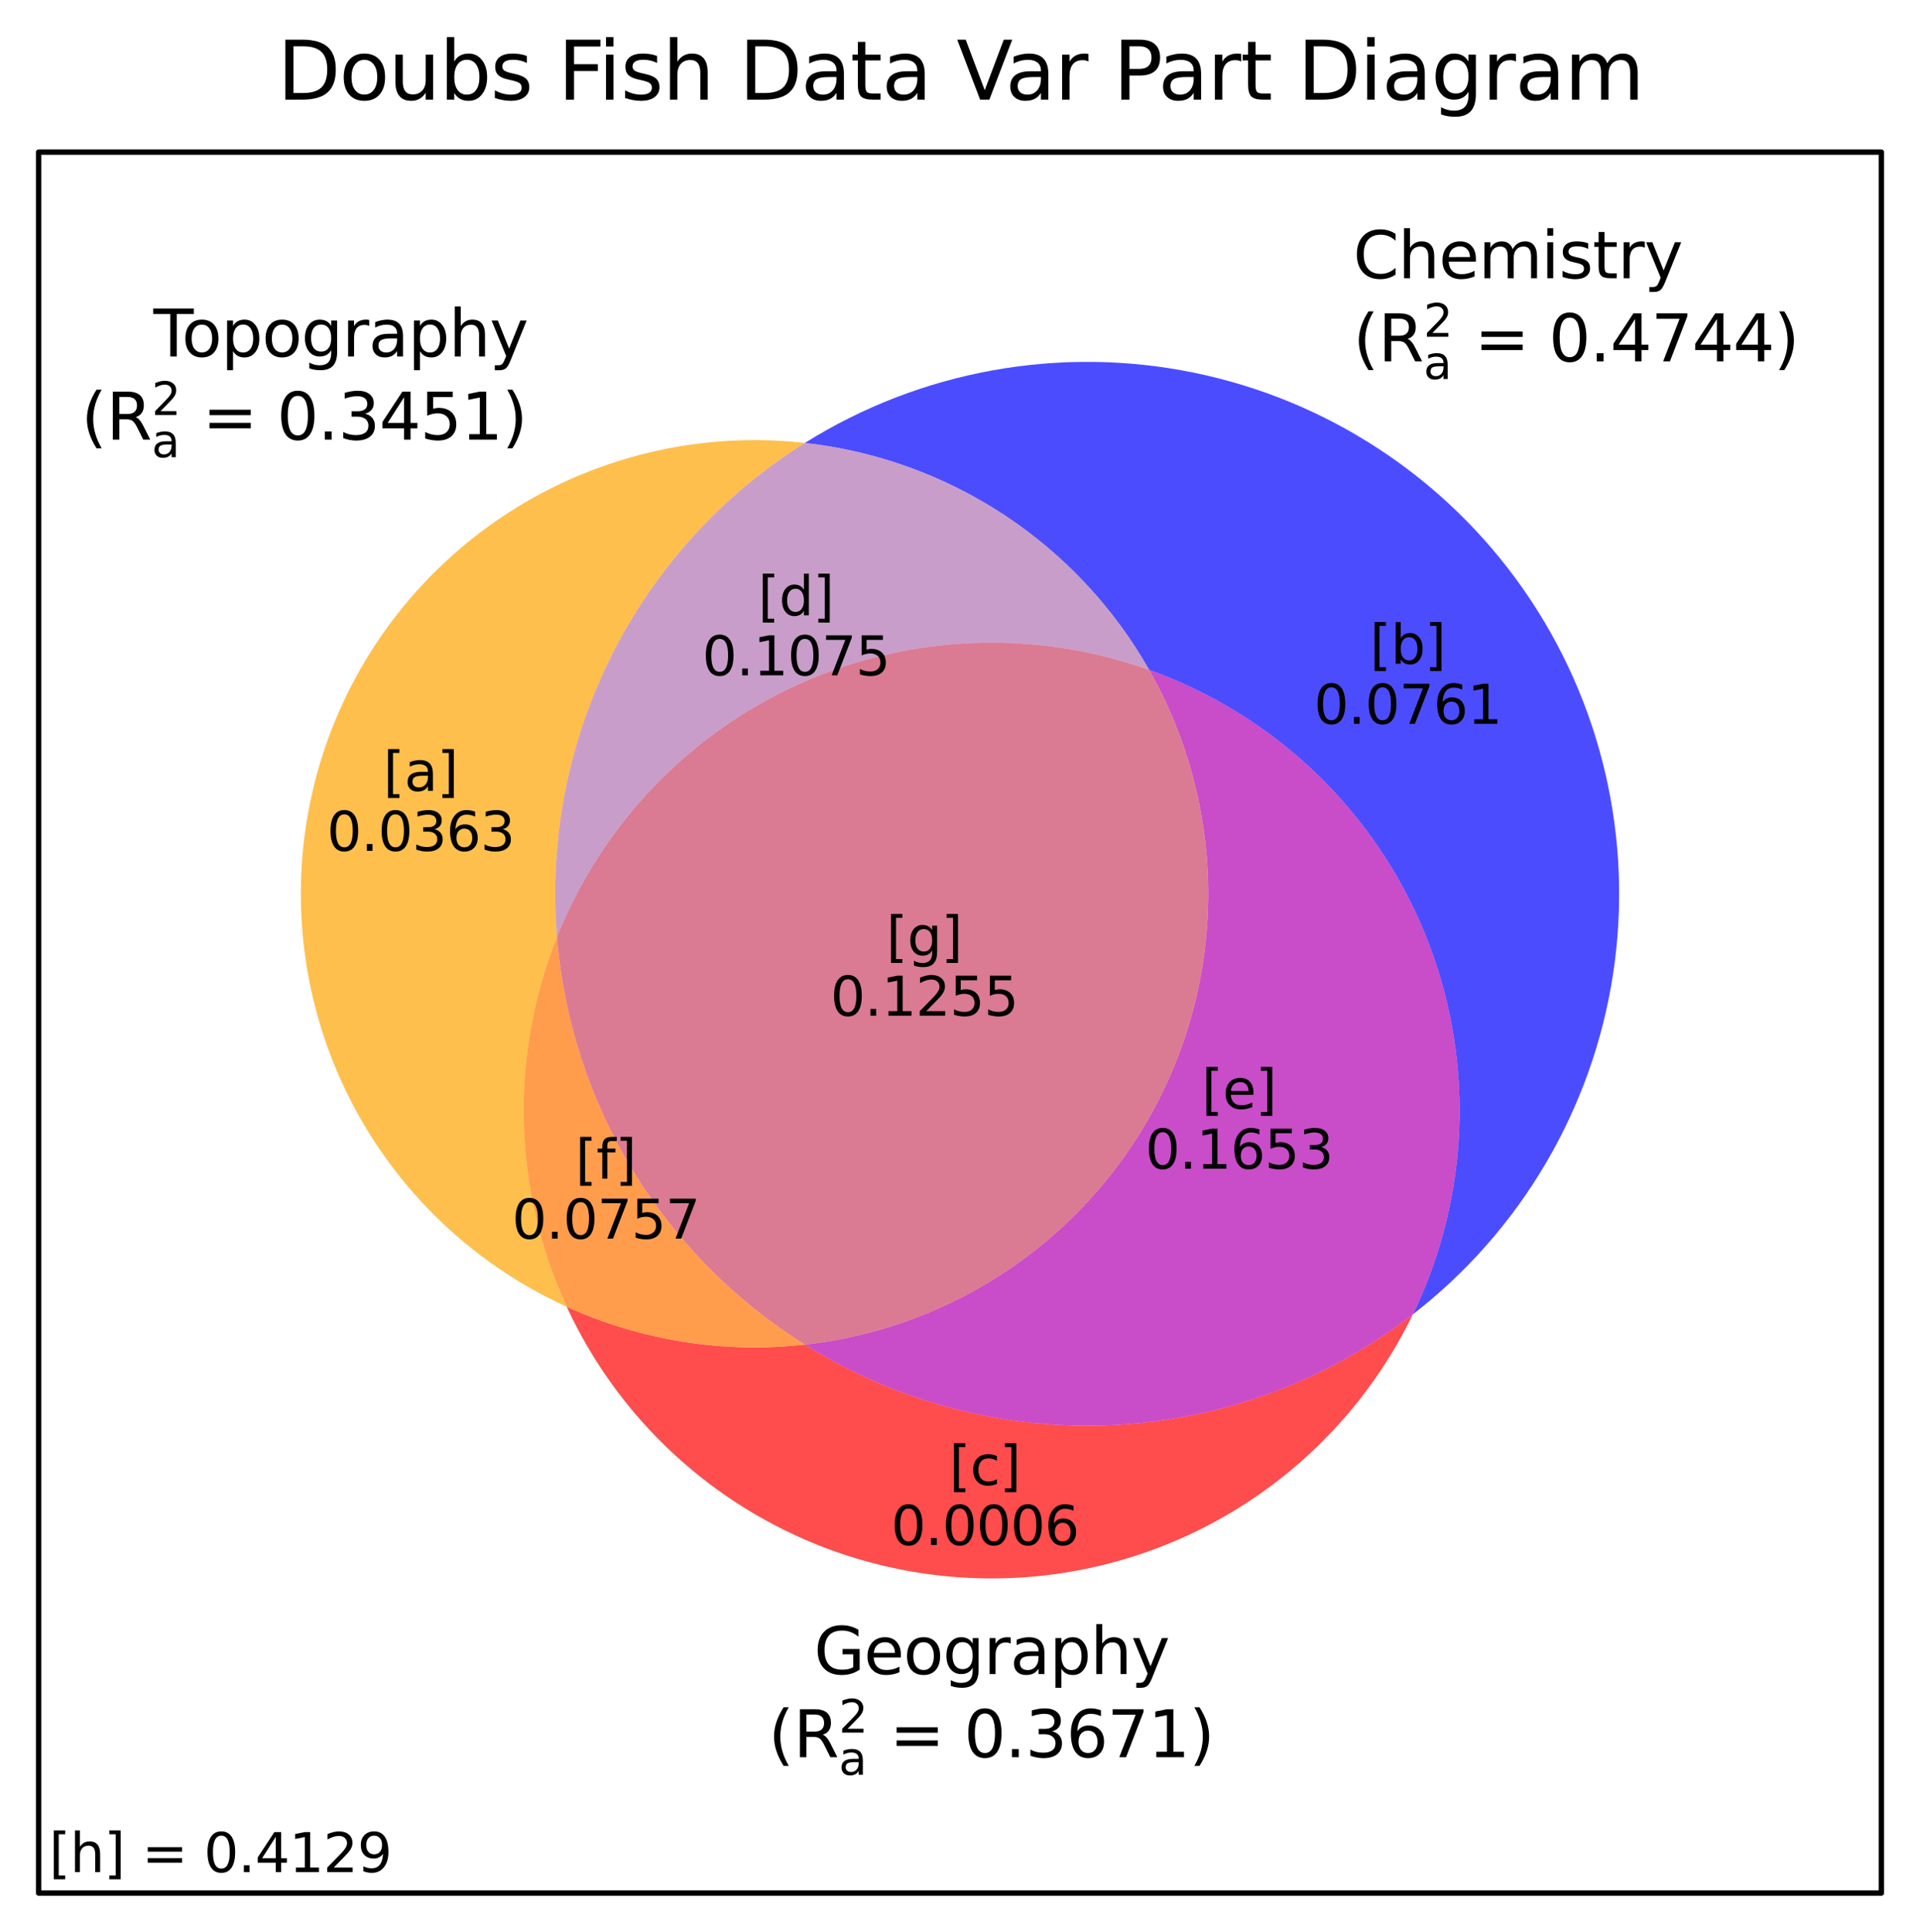 <?xml version="1.0" encoding="utf-8" standalone="no"?>
<!DOCTYPE svg PUBLIC "-//W3C//DTD SVG 1.1//EN"
  "http://www.w3.org/Graphics/SVG/1.1/DTD/svg11.dtd">
<svg xmlns:xlink="http://www.w3.org/1999/xlink" width="358.166pt" height="360.396pt" viewBox="0 0 358.166 360.396" xmlns="http://www.w3.org/2000/svg" version="1.1">
 <defs>
  <style type="text/css">*{stroke-linejoin: round; stroke-linecap: butt}</style>
 </defs>
 <g id="figure_1">
  <g id="patch_1">
   <path d="M 0 360.396 
L 358.166 360.396 
L 358.166 0 
L 0 0 
z
" style="fill: #ffffff"/>
  </g>
  <g id="axes_1">
   <g id="patch_2">
    <path d="M 150.153 82.637 
C 130.14 80.402 109.971 85.381 93.297 96.674 
C 76.623 107.966 64.515 124.847 59.163 144.26 
C 53.811 163.674 55.559 184.374 64.09 202.616 
C 72.622 220.857 87.39 235.468 105.722 243.804 
C 100.746 233.033 98.018 221.361 97.704 209.5 
C 97.391 197.64 99.498 185.84 103.897 174.821 
C 102.419 156.693 105.952 138.504 114.109 122.248 
C 122.266 105.992 134.737 92.287 150.153 82.637 
" clip-path="url(#pc4907f97c0)" style="fill: #ffa500; opacity: 0.7"/>
   </g>
   <g id="patch_3">
    <path d="M 150.153 82.637 
C 163.443 84.121 176.193 88.734 187.357 96.095 
C 198.52 103.457 207.782 113.36 214.38 124.991 
C 225.917 129.118 236.457 135.628 245.312 144.097 
C 254.168 152.565 261.142 162.804 265.78 174.145 
C 270.419 185.486 272.618 197.678 272.234 209.925 
C 271.85 222.172 268.893 234.202 263.554 245.231 
C 283.685 229.648 297.067 206.901 300.91 181.735 
C 304.753 156.569 298.768 130.865 284.205 109.985 
C 269.642 89.104 247.589 74.608 222.645 69.519 
C 197.701 64.43 171.732 69.13 150.153 82.637 
" clip-path="url(#pc4907f97c0)" style="fill: #0000ff; opacity: 0.7"/>
   </g>
   <g id="patch_4">
    <path d="M 150.153 82.637 
C 134.737 92.287 122.266 105.992 114.109 122.248 
C 105.952 138.504 102.419 156.693 103.897 174.821 
C 112.276 153.835 128.484 136.9 149.082 127.61 
C 169.681 118.32 193.103 117.38 214.38 124.991 
C 207.782 113.36 198.52 103.457 187.357 96.095 
C 176.193 88.734 163.443 84.121 150.153 82.637 
" clip-path="url(#pc4907f97c0)" style="fill: #b274b2; opacity: 0.7"/>
   </g>
   <g id="patch_5">
    <path d="M 105.722 243.804 
C 112.656 258.815 123.715 271.552 137.605 280.524 
C 151.494 289.496 167.651 294.34 184.186 294.49 
C 200.721 294.639 216.963 290.088 231.013 281.368 
C 245.062 272.648 256.349 260.114 263.554 245.231 
C 247.501 257.657 228.016 264.863 207.74 265.872 
C 187.465 266.881 167.36 261.645 150.153 250.874 
C 142.599 251.717 134.966 251.54 127.459 250.345 
C 119.953 249.151 112.641 246.95 105.722 243.804 
" clip-path="url(#pc4907f97c0)" style="fill: #ff0000; opacity: 0.7"/>
   </g>
   <g id="patch_6">
    <path d="M 105.722 243.804 
C 112.641 246.95 119.953 249.151 127.459 250.345 
C 134.966 251.54 142.599 251.717 150.153 250.874 
C 137.054 242.674 126.05 231.528 118.02 218.325 
C 109.989 205.121 105.153 190.223 103.897 174.821 
C 99.498 185.84 97.391 197.64 97.704 209.5 
C 98.018 221.361 100.746 233.033 105.722 243.804 
" clip-path="url(#pc4907f97c0)" style="fill: #ff7400; opacity: 0.7"/>
   </g>
   <g id="patch_7">
    <path d="M 214.38 124.991 
C 221.29 137.173 225.07 150.881 225.38 164.883 
C 225.69 178.885 222.52 192.747 216.155 205.223 
C 209.79 217.698 200.427 228.401 188.908 236.368 
C 177.39 244.335 164.072 249.319 150.153 250.874 
C 167.36 261.645 187.465 266.881 207.74 265.872 
C 228.016 264.863 247.501 257.657 263.554 245.231 
C 268.893 234.202 271.85 222.172 272.234 209.925 
C 272.618 197.678 270.419 185.486 265.78 174.145 
C 261.142 162.804 254.168 152.565 245.312 144.097 
C 236.457 135.628 225.917 129.118 214.38 124.991 
" clip-path="url(#pc4907f97c0)" style="fill: #b200b2; opacity: 0.7"/>
   </g>
   <g id="patch_8">
    <path d="M 103.897 174.821 
C 105.153 190.223 109.989 205.121 118.02 218.325 
C 126.05 231.528 137.054 242.674 150.153 250.874 
C 164.072 249.319 177.39 244.335 188.908 236.368 
C 200.427 228.401 209.79 217.698 216.155 205.223 
C 222.52 192.747 225.69 178.885 225.38 164.883 
C 225.07 150.881 221.29 137.173 214.38 124.991 
C 193.103 117.38 169.681 118.32 149.082 127.61 
C 128.484 136.9 112.276 153.835 103.897 174.821 
" clip-path="url(#pc4907f97c0)" style="fill: #cc4266; opacity: 0.7"/>
   </g>
   <g id="patch_9">
    <path d="M 7.2 353.196 
L 350.966 353.196 
L 350.966 28.381 
L 7.2 28.381 
L 7.2 353.196 
z
" style="fill: none; stroke: #000000; stroke-linejoin: miter"/>
   </g>
   <g id="text_1">
    <!-- [a] -->
    <g transform="translate(71.508 147.541) scale(0.1 -0.1)">
     <defs>
      <path id="DejaVuSans-5b" d="M 550 4863 
L 1875 4863 
L 1875 4416 
L 1125 4416 
L 1125 -397 
L 1875 -397 
L 1875 -844 
L 550 -844 
L 550 4863 
z
" transform="scale(0.016)"/>
      <path id="DejaVuSans-61" d="M 2194 1759 
Q 1497 1759 1228 1600 
Q 959 1441 959 1056 
Q 959 750 1161 570 
Q 1363 391 1709 391 
Q 2188 391 2477 730 
Q 2766 1069 2766 1631 
L 2766 1759 
L 2194 1759 
z
M 3341 1997 
L 3341 0 
L 2766 0 
L 2766 531 
Q 2569 213 2275 61 
Q 1981 -91 1556 -91 
Q 1019 -91 701 211 
Q 384 513 384 1019 
Q 384 1609 779 1909 
Q 1175 2209 1959 2209 
L 2766 2209 
L 2766 2266 
Q 2766 2663 2505 2880 
Q 2244 3097 1772 3097 
Q 1472 3097 1187 3025 
Q 903 2953 641 2809 
L 641 3341 
Q 956 3463 1253 3523 
Q 1550 3584 1831 3584 
Q 2591 3584 2966 3190 
Q 3341 2797 3341 1997 
z
" transform="scale(0.016)"/>
      <path id="DejaVuSans-5d" d="M 1947 4863 
L 1947 -844 
L 622 -844 
L 622 -397 
L 1369 -397 
L 1369 4416 
L 622 4416 
L 622 4863 
L 1947 4863 
z
" transform="scale(0.016)"/>
     </defs>
     <use xlink:href="#DejaVuSans-5b"/>
     <use xlink:href="#DejaVuSans-61" x="39.014"/>
     <use xlink:href="#DejaVuSans-5d" x="100.293"/>
    </g>
    <!-- 0.0363 -->
    <g transform="translate(60.978 158.739) scale(0.1 -0.1)">
     <defs>
      <path id="DejaVuSans-30" d="M 2034 4250 
Q 1547 4250 1301 3770 
Q 1056 3291 1056 2328 
Q 1056 1369 1301 889 
Q 1547 409 2034 409 
Q 2525 409 2770 889 
Q 3016 1369 3016 2328 
Q 3016 3291 2770 3770 
Q 2525 4250 2034 4250 
z
M 2034 4750 
Q 2819 4750 3233 4129 
Q 3647 3509 3647 2328 
Q 3647 1150 3233 529 
Q 2819 -91 2034 -91 
Q 1250 -91 836 529 
Q 422 1150 422 2328 
Q 422 3509 836 4129 
Q 1250 4750 2034 4750 
z
" transform="scale(0.016)"/>
      <path id="DejaVuSans-2e" d="M 684 794 
L 1344 794 
L 1344 0 
L 684 0 
L 684 794 
z
" transform="scale(0.016)"/>
      <path id="DejaVuSans-33" d="M 2597 2516 
Q 3050 2419 3304 2112 
Q 3559 1806 3559 1356 
Q 3559 666 3084 287 
Q 2609 -91 1734 -91 
Q 1441 -91 1130 -33 
Q 819 25 488 141 
L 488 750 
Q 750 597 1062 519 
Q 1375 441 1716 441 
Q 2309 441 2620 675 
Q 2931 909 2931 1356 
Q 2931 1769 2642 2001 
Q 2353 2234 1838 2234 
L 1294 2234 
L 1294 2753 
L 1863 2753 
Q 2328 2753 2575 2939 
Q 2822 3125 2822 3475 
Q 2822 3834 2567 4026 
Q 2313 4219 1838 4219 
Q 1578 4219 1281 4162 
Q 984 4106 628 3988 
L 628 4550 
Q 988 4650 1302 4700 
Q 1616 4750 1894 4750 
Q 2613 4750 3031 4423 
Q 3450 4097 3450 3541 
Q 3450 3153 3228 2886 
Q 3006 2619 2597 2516 
z
" transform="scale(0.016)"/>
      <path id="DejaVuSans-36" d="M 2113 2584 
Q 1688 2584 1439 2293 
Q 1191 2003 1191 1497 
Q 1191 994 1439 701 
Q 1688 409 2113 409 
Q 2538 409 2786 701 
Q 3034 994 3034 1497 
Q 3034 2003 2786 2293 
Q 2538 2584 2113 2584 
z
M 3366 4563 
L 3366 3988 
Q 3128 4100 2886 4159 
Q 2644 4219 2406 4219 
Q 1781 4219 1451 3797 
Q 1122 3375 1075 2522 
Q 1259 2794 1537 2939 
Q 1816 3084 2150 3084 
Q 2853 3084 3261 2657 
Q 3669 2231 3669 1497 
Q 3669 778 3244 343 
Q 2819 -91 2113 -91 
Q 1303 -91 875 529 
Q 447 1150 447 2328 
Q 447 3434 972 4092 
Q 1497 4750 2381 4750 
Q 2619 4750 2861 4703 
Q 3103 4656 3366 4563 
z
" transform="scale(0.016)"/>
     </defs>
     <use xlink:href="#DejaVuSans-30"/>
     <use xlink:href="#DejaVuSans-2e" x="63.623"/>
     <use xlink:href="#DejaVuSans-30" x="95.41"/>
     <use xlink:href="#DejaVuSans-33" x="159.033"/>
     <use xlink:href="#DejaVuSans-36" x="222.656"/>
     <use xlink:href="#DejaVuSans-33" x="286.279"/>
    </g>
   </g>
   <g id="text_2">
    <!-- [b] -->
    <g transform="translate(255.536 123.841) scale(0.1 -0.1)">
     <defs>
      <path id="DejaVuSans-62" d="M 3116 1747 
Q 3116 2381 2855 2742 
Q 2594 3103 2138 3103 
Q 1681 3103 1420 2742 
Q 1159 2381 1159 1747 
Q 1159 1113 1420 752 
Q 1681 391 2138 391 
Q 2594 391 2855 752 
Q 3116 1113 3116 1747 
z
M 1159 2969 
Q 1341 3281 1617 3432 
Q 1894 3584 2278 3584 
Q 2916 3584 3314 3078 
Q 3713 2572 3713 1747 
Q 3713 922 3314 415 
Q 2916 -91 2278 -91 
Q 1894 -91 1617 61 
Q 1341 213 1159 525 
L 1159 0 
L 581 0 
L 581 4863 
L 1159 4863 
L 1159 2969 
z
" transform="scale(0.016)"/>
     </defs>
     <use xlink:href="#DejaVuSans-5b"/>
     <use xlink:href="#DejaVuSans-62" x="39.014"/>
     <use xlink:href="#DejaVuSans-5d" x="102.49"/>
    </g>
    <!-- 0.0761 -->
    <g transform="translate(245.116 135.039) scale(0.1 -0.1)">
     <defs>
      <path id="DejaVuSans-37" d="M 525 4666 
L 3525 4666 
L 3525 4397 
L 1831 0 
L 1172 0 
L 2766 4134 
L 525 4134 
L 525 4666 
z
" transform="scale(0.016)"/>
      <path id="DejaVuSans-31" d="M 794 531 
L 1825 531 
L 1825 4091 
L 703 3866 
L 703 4441 
L 1819 4666 
L 2450 4666 
L 2450 531 
L 3481 531 
L 3481 0 
L 794 0 
L 794 531 
z
" transform="scale(0.016)"/>
     </defs>
     <use xlink:href="#DejaVuSans-30"/>
     <use xlink:href="#DejaVuSans-2e" x="63.623"/>
     <use xlink:href="#DejaVuSans-30" x="95.41"/>
     <use xlink:href="#DejaVuSans-37" x="159.033"/>
     <use xlink:href="#DejaVuSans-36" x="222.656"/>
     <use xlink:href="#DejaVuSans-31" x="286.279"/>
    </g>
   </g>
   <g id="text_3">
    <!-- [d] -->
    <g transform="translate(141.417 114.802) scale(0.1 -0.1)">
     <defs>
      <path id="DejaVuSans-64" d="M 2906 2969 
L 2906 4863 
L 3481 4863 
L 3481 0 
L 2906 0 
L 2906 525 
Q 2725 213 2448 61 
Q 2172 -91 1784 -91 
Q 1150 -91 751 415 
Q 353 922 353 1747 
Q 353 2572 751 3078 
Q 1150 3584 1784 3584 
Q 2172 3584 2448 3432 
Q 2725 3281 2906 2969 
z
M 947 1747 
Q 947 1113 1208 752 
Q 1469 391 1925 391 
Q 2381 391 2643 752 
Q 2906 1113 2906 1747 
Q 2906 2381 2643 2742 
Q 2381 3103 1925 3103 
Q 1469 3103 1208 2742 
Q 947 2381 947 1747 
z
" transform="scale(0.016)"/>
     </defs>
     <use xlink:href="#DejaVuSans-5b"/>
     <use xlink:href="#DejaVuSans-64" x="39.014"/>
     <use xlink:href="#DejaVuSans-5d" x="102.49"/>
    </g>
    <!-- 0.1075 -->
    <g transform="translate(130.997 126) scale(0.1 -0.1)">
     <defs>
      <path id="DejaVuSans-35" d="M 691 4666 
L 3169 4666 
L 3169 4134 
L 1269 4134 
L 1269 2991 
Q 1406 3038 1543 3061 
Q 1681 3084 1819 3084 
Q 2600 3084 3056 2656 
Q 3513 2228 3513 1497 
Q 3513 744 3044 326 
Q 2575 -91 1722 -91 
Q 1428 -91 1123 -41 
Q 819 9 494 109 
L 494 744 
Q 775 591 1075 516 
Q 1375 441 1709 441 
Q 2250 441 2565 725 
Q 2881 1009 2881 1497 
Q 2881 1984 2565 2268 
Q 2250 2553 1709 2553 
Q 1456 2553 1204 2497 
Q 953 2441 691 2322 
L 691 4666 
z
" transform="scale(0.016)"/>
     </defs>
     <use xlink:href="#DejaVuSans-30"/>
     <use xlink:href="#DejaVuSans-2e" x="63.623"/>
     <use xlink:href="#DejaVuSans-31" x="95.41"/>
     <use xlink:href="#DejaVuSans-30" x="159.033"/>
     <use xlink:href="#DejaVuSans-37" x="222.656"/>
     <use xlink:href="#DejaVuSans-35" x="286.279"/>
    </g>
   </g>
   <g id="text_4">
    <!-- [c] -->
    <g transform="translate(177.08 277.05) scale(0.1 -0.1)">
     <defs>
      <path id="DejaVuSans-63" d="M 3122 3366 
L 3122 2828 
Q 2878 2963 2633 3030 
Q 2388 3097 2138 3097 
Q 1578 3097 1268 2742 
Q 959 2388 959 1747 
Q 959 1106 1268 751 
Q 1578 397 2138 397 
Q 2388 397 2633 464 
Q 2878 531 3122 666 
L 3122 134 
Q 2881 22 2623 -34 
Q 2366 -91 2075 -91 
Q 1284 -91 818 406 
Q 353 903 353 1747 
Q 353 2603 823 3093 
Q 1294 3584 2113 3584 
Q 2378 3584 2631 3529 
Q 2884 3475 3122 3366 
z
" transform="scale(0.016)"/>
     </defs>
     <use xlink:href="#DejaVuSans-5b"/>
     <use xlink:href="#DejaVuSans-63" x="39.014"/>
     <use xlink:href="#DejaVuSans-5d" x="93.994"/>
    </g>
    <!-- 0.0006 -->
    <g transform="translate(166.235 288.247) scale(0.1 -0.1)">
     <use xlink:href="#DejaVuSans-30"/>
     <use xlink:href="#DejaVuSans-2e" x="63.623"/>
     <use xlink:href="#DejaVuSans-30" x="95.41"/>
     <use xlink:href="#DejaVuSans-30" x="159.033"/>
     <use xlink:href="#DejaVuSans-30" x="222.656"/>
     <use xlink:href="#DejaVuSans-36" x="286.279"/>
    </g>
   </g>
   <g id="text_5">
    <!-- [f] -->
    <g transform="translate(107.346 219.894) scale(0.1 -0.1)">
     <defs>
      <path id="DejaVuSans-66" d="M 2375 4863 
L 2375 4384 
L 1825 4384 
Q 1516 4384 1395 4259 
Q 1275 4134 1275 3809 
L 1275 3500 
L 2222 3500 
L 2222 3053 
L 1275 3053 
L 1275 0 
L 697 0 
L 697 3053 
L 147 3053 
L 147 3500 
L 697 3500 
L 697 3744 
Q 697 4328 969 4595 
Q 1241 4863 1831 4863 
L 2375 4863 
z
" transform="scale(0.016)"/>
     </defs>
     <use xlink:href="#DejaVuSans-5b"/>
     <use xlink:href="#DejaVuSans-66" x="39.014"/>
     <use xlink:href="#DejaVuSans-5d" x="74.219"/>
    </g>
    <!-- 0.0757 -->
    <g transform="translate(95.513 231.092) scale(0.1 -0.1)">
     <use xlink:href="#DejaVuSans-30"/>
     <use xlink:href="#DejaVuSans-2e" x="63.623"/>
     <use xlink:href="#DejaVuSans-30" x="95.41"/>
     <use xlink:href="#DejaVuSans-37" x="159.033"/>
     <use xlink:href="#DejaVuSans-35" x="222.656"/>
     <use xlink:href="#DejaVuSans-37" x="286.279"/>
    </g>
   </g>
   <g id="text_6">
    <!-- [e] -->
    <g transform="translate(224.167 206.842) scale(0.1 -0.1)">
     <defs>
      <path id="DejaVuSans-65" d="M 3597 1894 
L 3597 1613 
L 953 1613 
Q 991 1019 1311 708 
Q 1631 397 2203 397 
Q 2534 397 2845 478 
Q 3156 559 3463 722 
L 3463 178 
Q 3153 47 2828 -22 
Q 2503 -91 2169 -91 
Q 1331 -91 842 396 
Q 353 884 353 1716 
Q 353 2575 817 3079 
Q 1281 3584 2069 3584 
Q 2775 3584 3186 3129 
Q 3597 2675 3597 1894 
z
M 3022 2063 
Q 3016 2534 2758 2815 
Q 2500 3097 2075 3097 
Q 1594 3097 1305 2825 
Q 1016 2553 972 2059 
L 3022 2063 
z
" transform="scale(0.016)"/>
     </defs>
     <use xlink:href="#DejaVuSans-5b"/>
     <use xlink:href="#DejaVuSans-65" x="39.014"/>
     <use xlink:href="#DejaVuSans-5d" x="100.537"/>
    </g>
    <!-- 0.1653 -->
    <g transform="translate(213.65 218.04) scale(0.1 -0.1)">
     <use xlink:href="#DejaVuSans-30"/>
     <use xlink:href="#DejaVuSans-2e" x="63.623"/>
     <use xlink:href="#DejaVuSans-31" x="95.41"/>
     <use xlink:href="#DejaVuSans-36" x="159.033"/>
     <use xlink:href="#DejaVuSans-35" x="222.656"/>
     <use xlink:href="#DejaVuSans-33" x="286.279"/>
    </g>
   </g>
   <g id="text_7">
    <!-- [g] -->
    <g transform="translate(165.342 178.306) scale(0.1 -0.1)">
     <defs>
      <path id="DejaVuSans-67" d="M 2906 1791 
Q 2906 2416 2648 2759 
Q 2391 3103 1925 3103 
Q 1463 3103 1205 2759 
Q 947 2416 947 1791 
Q 947 1169 1205 825 
Q 1463 481 1925 481 
Q 2391 481 2648 825 
Q 2906 1169 2906 1791 
z
M 3481 434 
Q 3481 -459 3084 -895 
Q 2688 -1331 1869 -1331 
Q 1566 -1331 1297 -1286 
Q 1028 -1241 775 -1147 
L 775 -588 
Q 1028 -725 1275 -790 
Q 1522 -856 1778 -856 
Q 2344 -856 2625 -561 
Q 2906 -266 2906 331 
L 2906 616 
Q 2728 306 2450 153 
Q 2172 0 1784 0 
Q 1141 0 747 490 
Q 353 981 353 1791 
Q 353 2603 747 3093 
Q 1141 3584 1784 3584 
Q 2172 3584 2450 3431 
Q 2728 3278 2906 2969 
L 2906 3500 
L 3481 3500 
L 3481 434 
z
" transform="scale(0.016)"/>
     </defs>
     <use xlink:href="#DejaVuSans-5b"/>
     <use xlink:href="#DejaVuSans-67" x="39.014"/>
     <use xlink:href="#DejaVuSans-5d" x="102.49"/>
    </g>
    <!-- 0.1255 -->
    <g transform="translate(154.923 189.504) scale(0.1 -0.1)">
     <defs>
      <path id="DejaVuSans-32" d="M 1228 531 
L 3431 531 
L 3431 0 
L 469 0 
L 469 531 
Q 828 903 1448 1529 
Q 2069 2156 2228 2338 
Q 2531 2678 2651 2914 
Q 2772 3150 2772 3378 
Q 2772 3750 2511 3984 
Q 2250 4219 1831 4219 
Q 1534 4219 1204 4116 
Q 875 4013 500 3803 
L 500 4441 
Q 881 4594 1212 4672 
Q 1544 4750 1819 4750 
Q 2544 4750 2975 4387 
Q 3406 4025 3406 3419 
Q 3406 3131 3298 2873 
Q 3191 2616 2906 2266 
Q 2828 2175 2409 1742 
Q 1991 1309 1228 531 
z
" transform="scale(0.016)"/>
     </defs>
     <use xlink:href="#DejaVuSans-30"/>
     <use xlink:href="#DejaVuSans-2e" x="63.623"/>
     <use xlink:href="#DejaVuSans-31" x="95.41"/>
     <use xlink:href="#DejaVuSans-32" x="159.033"/>
     <use xlink:href="#DejaVuSans-35" x="222.656"/>
     <use xlink:href="#DejaVuSans-35" x="286.279"/>
    </g>
   </g>
   <g id="text_8">
    <!-- Topography -->
    <g transform="translate(28.616 66.515) scale(0.12 -0.12)">
     <defs>
      <path id="DejaVuSans-54" d="M -19 4666 
L 3928 4666 
L 3928 4134 
L 2272 4134 
L 2272 0 
L 1638 0 
L 1638 4134 
L -19 4134 
L -19 4666 
z
" transform="scale(0.016)"/>
      <path id="DejaVuSans-6f" d="M 1959 3097 
Q 1497 3097 1228 2736 
Q 959 2375 959 1747 
Q 959 1119 1226 758 
Q 1494 397 1959 397 
Q 2419 397 2687 759 
Q 2956 1122 2956 1747 
Q 2956 2369 2687 2733 
Q 2419 3097 1959 3097 
z
M 1959 3584 
Q 2709 3584 3137 3096 
Q 3566 2609 3566 1747 
Q 3566 888 3137 398 
Q 2709 -91 1959 -91 
Q 1206 -91 779 398 
Q 353 888 353 1747 
Q 353 2609 779 3096 
Q 1206 3584 1959 3584 
z
" transform="scale(0.016)"/>
      <path id="DejaVuSans-70" d="M 1159 525 
L 1159 -1331 
L 581 -1331 
L 581 3500 
L 1159 3500 
L 1159 2969 
Q 1341 3281 1617 3432 
Q 1894 3584 2278 3584 
Q 2916 3584 3314 3078 
Q 3713 2572 3713 1747 
Q 3713 922 3314 415 
Q 2916 -91 2278 -91 
Q 1894 -91 1617 61 
Q 1341 213 1159 525 
z
M 3116 1747 
Q 3116 2381 2855 2742 
Q 2594 3103 2138 3103 
Q 1681 3103 1420 2742 
Q 1159 2381 1159 1747 
Q 1159 1113 1420 752 
Q 1681 391 2138 391 
Q 2594 391 2855 752 
Q 3116 1113 3116 1747 
z
" transform="scale(0.016)"/>
      <path id="DejaVuSans-72" d="M 2631 2963 
Q 2534 3019 2420 3045 
Q 2306 3072 2169 3072 
Q 1681 3072 1420 2755 
Q 1159 2438 1159 1844 
L 1159 0 
L 581 0 
L 581 3500 
L 1159 3500 
L 1159 2956 
Q 1341 3275 1631 3429 
Q 1922 3584 2338 3584 
Q 2397 3584 2469 3576 
Q 2541 3569 2628 3553 
L 2631 2963 
z
" transform="scale(0.016)"/>
      <path id="DejaVuSans-68" d="M 3513 2113 
L 3513 0 
L 2938 0 
L 2938 2094 
Q 2938 2591 2744 2837 
Q 2550 3084 2163 3084 
Q 1697 3084 1428 2787 
Q 1159 2491 1159 1978 
L 1159 0 
L 581 0 
L 581 4863 
L 1159 4863 
L 1159 2956 
Q 1366 3272 1645 3428 
Q 1925 3584 2291 3584 
Q 2894 3584 3203 3211 
Q 3513 2838 3513 2113 
z
" transform="scale(0.016)"/>
      <path id="DejaVuSans-79" d="M 2059 -325 
Q 1816 -950 1584 -1140 
Q 1353 -1331 966 -1331 
L 506 -1331 
L 506 -850 
L 844 -850 
Q 1081 -850 1212 -737 
Q 1344 -625 1503 -206 
L 1606 56 
L 191 3500 
L 800 3500 
L 1894 763 
L 2988 3500 
L 3597 3500 
L 2059 -325 
z
" transform="scale(0.016)"/>
     </defs>
     <use xlink:href="#DejaVuSans-54"/>
     <use xlink:href="#DejaVuSans-6f" x="44.084"/>
     <use xlink:href="#DejaVuSans-70" x="105.266"/>
     <use xlink:href="#DejaVuSans-6f" x="168.742"/>
     <use xlink:href="#DejaVuSans-67" x="229.924"/>
     <use xlink:href="#DejaVuSans-72" x="293.4"/>
     <use xlink:href="#DejaVuSans-61" x="334.514"/>
     <use xlink:href="#DejaVuSans-70" x="395.793"/>
     <use xlink:href="#DejaVuSans-68" x="459.27"/>
     <use xlink:href="#DejaVuSans-79" x="522.648"/>
    </g>
    <!-- (R$^{2}_{\mathrm{a}}$ = 0.3451) -->
    <g transform="translate(15.159 82.114) scale(0.12 -0.12)">
     <defs>
      <path id="DejaVuSans-28" d="M 1984 4856 
Q 1566 4138 1362 3434 
Q 1159 2731 1159 2009 
Q 1159 1288 1364 580 
Q 1569 -128 1984 -844 
L 1484 -844 
Q 1016 -109 783 600 
Q 550 1309 550 2009 
Q 550 2706 781 3412 
Q 1013 4119 1484 4856 
L 1984 4856 
z
" transform="scale(0.016)"/>
      <path id="DejaVuSans-52" d="M 2841 2188 
Q 3044 2119 3236 1894 
Q 3428 1669 3622 1275 
L 4263 0 
L 3584 0 
L 2988 1197 
Q 2756 1666 2539 1819 
Q 2322 1972 1947 1972 
L 1259 1972 
L 1259 0 
L 628 0 
L 628 4666 
L 2053 4666 
Q 2853 4666 3247 4331 
Q 3641 3997 3641 3322 
Q 3641 2881 3436 2590 
Q 3231 2300 2841 2188 
z
M 1259 4147 
L 1259 2491 
L 2053 2491 
Q 2509 2491 2742 2702 
Q 2975 2913 2975 3322 
Q 2975 3731 2742 3939 
Q 2509 4147 2053 4147 
L 1259 4147 
z
" transform="scale(0.016)"/>
      <path id="DejaVuSans-20" transform="scale(0.016)"/>
      <path id="DejaVuSans-3d" d="M 678 2906 
L 4684 2906 
L 4684 2381 
L 678 2381 
L 678 2906 
z
M 678 1631 
L 4684 1631 
L 4684 1100 
L 678 1100 
L 678 1631 
z
" transform="scale(0.016)"/>
      <path id="DejaVuSans-34" d="M 2419 4116 
L 825 1625 
L 2419 1625 
L 2419 4116 
z
M 2253 4666 
L 3047 4666 
L 3047 1625 
L 3713 1625 
L 3713 1100 
L 3047 1100 
L 3047 0 
L 2419 0 
L 2419 1100 
L 313 1100 
L 313 1709 
L 2253 4666 
z
" transform="scale(0.016)"/>
      <path id="DejaVuSans-29" d="M 513 4856 
L 1013 4856 
Q 1481 4119 1714 3412 
Q 1947 2706 1947 2009 
Q 1947 1309 1714 600 
Q 1481 -109 1013 -844 
L 513 -844 
Q 928 -128 1133 580 
Q 1338 1288 1338 2009 
Q 1338 2731 1133 3434 
Q 928 4138 513 4856 
z
" transform="scale(0.016)"/>
     </defs>
     <use xlink:href="#DejaVuSans-28" transform="translate(0 0.766)"/>
     <use xlink:href="#DejaVuSans-52" transform="translate(39.014 0.766)"/>
     <use xlink:href="#DejaVuSans-32" transform="translate(109.453 39.047) scale(0.7)"/>
     <use xlink:href="#DejaVuSans-61" transform="translate(109.453 -26.578) scale(0.7)"/>
     <use xlink:href="#DejaVuSans-20" transform="translate(156.724 0.766)"/>
     <use xlink:href="#DejaVuSans-3d" transform="translate(188.511 0.766)"/>
     <use xlink:href="#DejaVuSans-20" transform="translate(272.3 0.766)"/>
     <use xlink:href="#DejaVuSans-30" transform="translate(304.087 0.766)"/>
     <use xlink:href="#DejaVuSans-2e" transform="translate(367.71 0.766)"/>
     <use xlink:href="#DejaVuSans-33" transform="translate(399.497 0.766)"/>
     <use xlink:href="#DejaVuSans-34" transform="translate(463.12 0.766)"/>
     <use xlink:href="#DejaVuSans-35" transform="translate(526.743 0.766)"/>
     <use xlink:href="#DejaVuSans-31" transform="translate(590.366 0.766)"/>
     <use xlink:href="#DejaVuSans-29" transform="translate(653.989 0.766)"/>
    </g>
   </g>
   <g id="text_9">
    <!-- Chemistry -->
    <g transform="translate(252.428 51.917) scale(0.12 -0.12)">
     <defs>
      <path id="DejaVuSans-43" d="M 4122 4306 
L 4122 3641 
Q 3803 3938 3442 4084 
Q 3081 4231 2675 4231 
Q 1875 4231 1450 3742 
Q 1025 3253 1025 2328 
Q 1025 1406 1450 917 
Q 1875 428 2675 428 
Q 3081 428 3442 575 
Q 3803 722 4122 1019 
L 4122 359 
Q 3791 134 3420 21 
Q 3050 -91 2638 -91 
Q 1578 -91 968 557 
Q 359 1206 359 2328 
Q 359 3453 968 4101 
Q 1578 4750 2638 4750 
Q 3056 4750 3426 4639 
Q 3797 4528 4122 4306 
z
" transform="scale(0.016)"/>
      <path id="DejaVuSans-6d" d="M 3328 2828 
Q 3544 3216 3844 3400 
Q 4144 3584 4550 3584 
Q 5097 3584 5394 3201 
Q 5691 2819 5691 2113 
L 5691 0 
L 5113 0 
L 5113 2094 
Q 5113 2597 4934 2840 
Q 4756 3084 4391 3084 
Q 3944 3084 3684 2787 
Q 3425 2491 3425 1978 
L 3425 0 
L 2847 0 
L 2847 2094 
Q 2847 2600 2669 2842 
Q 2491 3084 2119 3084 
Q 1678 3084 1418 2786 
Q 1159 2488 1159 1978 
L 1159 0 
L 581 0 
L 581 3500 
L 1159 3500 
L 1159 2956 
Q 1356 3278 1631 3431 
Q 1906 3584 2284 3584 
Q 2666 3584 2933 3390 
Q 3200 3197 3328 2828 
z
" transform="scale(0.016)"/>
      <path id="DejaVuSans-69" d="M 603 3500 
L 1178 3500 
L 1178 0 
L 603 0 
L 603 3500 
z
M 603 4863 
L 1178 4863 
L 1178 4134 
L 603 4134 
L 603 4863 
z
" transform="scale(0.016)"/>
      <path id="DejaVuSans-73" d="M 2834 3397 
L 2834 2853 
Q 2591 2978 2328 3040 
Q 2066 3103 1784 3103 
Q 1356 3103 1142 2972 
Q 928 2841 928 2578 
Q 928 2378 1081 2264 
Q 1234 2150 1697 2047 
L 1894 2003 
Q 2506 1872 2764 1633 
Q 3022 1394 3022 966 
Q 3022 478 2636 193 
Q 2250 -91 1575 -91 
Q 1294 -91 989 -36 
Q 684 19 347 128 
L 347 722 
Q 666 556 975 473 
Q 1284 391 1588 391 
Q 1994 391 2212 530 
Q 2431 669 2431 922 
Q 2431 1156 2273 1281 
Q 2116 1406 1581 1522 
L 1381 1569 
Q 847 1681 609 1914 
Q 372 2147 372 2553 
Q 372 3047 722 3315 
Q 1072 3584 1716 3584 
Q 2034 3584 2315 3537 
Q 2597 3491 2834 3397 
z
" transform="scale(0.016)"/>
      <path id="DejaVuSans-74" d="M 1172 4494 
L 1172 3500 
L 2356 3500 
L 2356 3053 
L 1172 3053 
L 1172 1153 
Q 1172 725 1289 603 
Q 1406 481 1766 481 
L 2356 481 
L 2356 0 
L 1766 0 
Q 1100 0 847 248 
Q 594 497 594 1153 
L 594 3053 
L 172 3053 
L 172 3500 
L 594 3500 
L 594 4494 
L 1172 4494 
z
" transform="scale(0.016)"/>
     </defs>
     <use xlink:href="#DejaVuSans-43"/>
     <use xlink:href="#DejaVuSans-68" x="69.824"/>
     <use xlink:href="#DejaVuSans-65" x="133.203"/>
     <use xlink:href="#DejaVuSans-6d" x="194.727"/>
     <use xlink:href="#DejaVuSans-69" x="292.139"/>
     <use xlink:href="#DejaVuSans-73" x="319.922"/>
     <use xlink:href="#DejaVuSans-74" x="372.021"/>
     <use xlink:href="#DejaVuSans-72" x="411.23"/>
     <use xlink:href="#DejaVuSans-79" x="452.344"/>
    </g>
    <!-- (R$^{2}_{\mathrm{a}}$ = 0.4744) -->
    <g transform="translate(252.428 67.516) scale(0.12 -0.12)">
     <use xlink:href="#DejaVuSans-28" transform="translate(0 0.766)"/>
     <use xlink:href="#DejaVuSans-52" transform="translate(39.014 0.766)"/>
     <use xlink:href="#DejaVuSans-32" transform="translate(109.453 39.047) scale(0.7)"/>
     <use xlink:href="#DejaVuSans-61" transform="translate(109.453 -26.578) scale(0.7)"/>
     <use xlink:href="#DejaVuSans-20" transform="translate(156.724 0.766)"/>
     <use xlink:href="#DejaVuSans-3d" transform="translate(188.511 0.766)"/>
     <use xlink:href="#DejaVuSans-20" transform="translate(272.3 0.766)"/>
     <use xlink:href="#DejaVuSans-30" transform="translate(304.087 0.766)"/>
     <use xlink:href="#DejaVuSans-2e" transform="translate(367.71 0.766)"/>
     <use xlink:href="#DejaVuSans-34" transform="translate(399.497 0.766)"/>
     <use xlink:href="#DejaVuSans-37" transform="translate(463.12 0.766)"/>
     <use xlink:href="#DejaVuSans-34" transform="translate(526.743 0.766)"/>
     <use xlink:href="#DejaVuSans-34" transform="translate(590.366 0.766)"/>
     <use xlink:href="#DejaVuSans-29" transform="translate(653.989 0.766)"/>
    </g>
   </g>
   <g id="text_10">
    <!-- Geography -->
    <g transform="translate(151.848 312.342) scale(0.12 -0.12)">
     <defs>
      <path id="DejaVuSans-47" d="M 3809 666 
L 3809 1919 
L 2778 1919 
L 2778 2438 
L 4434 2438 
L 4434 434 
Q 4069 175 3628 42 
Q 3188 -91 2688 -91 
Q 1594 -91 976 548 
Q 359 1188 359 2328 
Q 359 3472 976 4111 
Q 1594 4750 2688 4750 
Q 3144 4750 3555 4637 
Q 3966 4525 4313 4306 
L 4313 3634 
Q 3963 3931 3569 4081 
Q 3175 4231 2741 4231 
Q 1884 4231 1454 3753 
Q 1025 3275 1025 2328 
Q 1025 1384 1454 906 
Q 1884 428 2741 428 
Q 3075 428 3337 486 
Q 3600 544 3809 666 
z
" transform="scale(0.016)"/>
     </defs>
     <use xlink:href="#DejaVuSans-47"/>
     <use xlink:href="#DejaVuSans-65" x="77.49"/>
     <use xlink:href="#DejaVuSans-6f" x="139.014"/>
     <use xlink:href="#DejaVuSans-67" x="200.195"/>
     <use xlink:href="#DejaVuSans-72" x="263.672"/>
     <use xlink:href="#DejaVuSans-61" x="304.785"/>
     <use xlink:href="#DejaVuSans-70" x="366.064"/>
     <use xlink:href="#DejaVuSans-68" x="429.541"/>
     <use xlink:href="#DejaVuSans-79" x="492.92"/>
    </g>
    <!-- (R$^{2}_{\mathrm{a}}$ = 0.3671) -->
    <g transform="translate(143.335 327.941) scale(0.12 -0.12)">
     <use xlink:href="#DejaVuSans-28" transform="translate(0 0.766)"/>
     <use xlink:href="#DejaVuSans-52" transform="translate(39.014 0.766)"/>
     <use xlink:href="#DejaVuSans-32" transform="translate(109.453 39.047) scale(0.7)"/>
     <use xlink:href="#DejaVuSans-61" transform="translate(109.453 -26.578) scale(0.7)"/>
     <use xlink:href="#DejaVuSans-20" transform="translate(156.724 0.766)"/>
     <use xlink:href="#DejaVuSans-3d" transform="translate(188.511 0.766)"/>
     <use xlink:href="#DejaVuSans-20" transform="translate(272.3 0.766)"/>
     <use xlink:href="#DejaVuSans-30" transform="translate(304.087 0.766)"/>
     <use xlink:href="#DejaVuSans-2e" transform="translate(367.71 0.766)"/>
     <use xlink:href="#DejaVuSans-33" transform="translate(399.497 0.766)"/>
     <use xlink:href="#DejaVuSans-36" transform="translate(463.12 0.766)"/>
     <use xlink:href="#DejaVuSans-37" transform="translate(526.743 0.766)"/>
     <use xlink:href="#DejaVuSans-31" transform="translate(590.366 0.766)"/>
     <use xlink:href="#DejaVuSans-29" transform="translate(653.989 0.766)"/>
    </g>
   </g>
   <g id="text_11">
    <!-- [h] = 0.4129 -->
    <g transform="translate(9.157 349.282) scale(0.1 -0.1)">
     <defs>
      <path id="DejaVuSans-39" d="M 703 97 
L 703 672 
Q 941 559 1184 500 
Q 1428 441 1663 441 
Q 2288 441 2617 861 
Q 2947 1281 2994 2138 
Q 2813 1869 2534 1725 
Q 2256 1581 1919 1581 
Q 1219 1581 811 2004 
Q 403 2428 403 3163 
Q 403 3881 828 4315 
Q 1253 4750 1959 4750 
Q 2769 4750 3195 4129 
Q 3622 3509 3622 2328 
Q 3622 1225 3098 567 
Q 2575 -91 1691 -91 
Q 1453 -91 1209 -44 
Q 966 3 703 97 
z
M 1959 2075 
Q 2384 2075 2632 2365 
Q 2881 2656 2881 3163 
Q 2881 3666 2632 3958 
Q 2384 4250 1959 4250 
Q 1534 4250 1286 3958 
Q 1038 3666 1038 3163 
Q 1038 2656 1286 2365 
Q 1534 2075 1959 2075 
z
" transform="scale(0.016)"/>
     </defs>
     <use xlink:href="#DejaVuSans-5b"/>
     <use xlink:href="#DejaVuSans-68" x="39.014"/>
     <use xlink:href="#DejaVuSans-5d" x="102.393"/>
     <use xlink:href="#DejaVuSans-20" x="141.406"/>
     <use xlink:href="#DejaVuSans-3d" x="173.193"/>
     <use xlink:href="#DejaVuSans-20" x="256.982"/>
     <use xlink:href="#DejaVuSans-30" x="288.77"/>
     <use xlink:href="#DejaVuSans-2e" x="352.393"/>
     <use xlink:href="#DejaVuSans-34" x="384.18"/>
     <use xlink:href="#DejaVuSans-31" x="447.803"/>
     <use xlink:href="#DejaVuSans-32" x="511.426"/>
     <use xlink:href="#DejaVuSans-39" x="575.049"/>
    </g>
   </g>
   <g id="text_12">
    <!-- Doubs Fish Data Var Part Diagram -->
    <g transform="translate(51.725 18.598) scale(0.15 -0.15)">
     <defs>
      <path id="DejaVuSans-44" d="M 1259 4147 
L 1259 519 
L 2022 519 
Q 2988 519 3436 956 
Q 3884 1394 3884 2338 
Q 3884 3275 3436 3711 
Q 2988 4147 2022 4147 
L 1259 4147 
z
M 628 4666 
L 1925 4666 
Q 3281 4666 3915 4102 
Q 4550 3538 4550 2338 
Q 4550 1131 3912 565 
Q 3275 0 1925 0 
L 628 0 
L 628 4666 
z
" transform="scale(0.016)"/>
      <path id="DejaVuSans-75" d="M 544 1381 
L 544 3500 
L 1119 3500 
L 1119 1403 
Q 1119 906 1312 657 
Q 1506 409 1894 409 
Q 2359 409 2629 706 
Q 2900 1003 2900 1516 
L 2900 3500 
L 3475 3500 
L 3475 0 
L 2900 0 
L 2900 538 
Q 2691 219 2414 64 
Q 2138 -91 1772 -91 
Q 1169 -91 856 284 
Q 544 659 544 1381 
z
M 1991 3584 
L 1991 3584 
z
" transform="scale(0.016)"/>
      <path id="DejaVuSans-46" d="M 628 4666 
L 3309 4666 
L 3309 4134 
L 1259 4134 
L 1259 2759 
L 3109 2759 
L 3109 2228 
L 1259 2228 
L 1259 0 
L 628 0 
L 628 4666 
z
" transform="scale(0.016)"/>
      <path id="DejaVuSans-56" d="M 1831 0 
L 50 4666 
L 709 4666 
L 2188 738 
L 3669 4666 
L 4325 4666 
L 2547 0 
L 1831 0 
z
" transform="scale(0.016)"/>
      <path id="DejaVuSans-50" d="M 1259 4147 
L 1259 2394 
L 2053 2394 
Q 2494 2394 2734 2622 
Q 2975 2850 2975 3272 
Q 2975 3691 2734 3919 
Q 2494 4147 2053 4147 
L 1259 4147 
z
M 628 4666 
L 2053 4666 
Q 2838 4666 3239 4311 
Q 3641 3956 3641 3272 
Q 3641 2581 3239 2228 
Q 2838 1875 2053 1875 
L 1259 1875 
L 1259 0 
L 628 0 
L 628 4666 
z
" transform="scale(0.016)"/>
     </defs>
     <use xlink:href="#DejaVuSans-44"/>
     <use xlink:href="#DejaVuSans-6f" x="77.002"/>
     <use xlink:href="#DejaVuSans-75" x="138.184"/>
     <use xlink:href="#DejaVuSans-62" x="201.562"/>
     <use xlink:href="#DejaVuSans-73" x="265.039"/>
     <use xlink:href="#DejaVuSans-20" x="317.139"/>
     <use xlink:href="#DejaVuSans-46" x="348.926"/>
     <use xlink:href="#DejaVuSans-69" x="399.195"/>
     <use xlink:href="#DejaVuSans-73" x="426.979"/>
     <use xlink:href="#DejaVuSans-68" x="479.078"/>
     <use xlink:href="#DejaVuSans-20" x="542.457"/>
     <use xlink:href="#DejaVuSans-44" x="574.244"/>
     <use xlink:href="#DejaVuSans-61" x="651.246"/>
     <use xlink:href="#DejaVuSans-74" x="712.525"/>
     <use xlink:href="#DejaVuSans-61" x="751.734"/>
     <use xlink:href="#DejaVuSans-20" x="813.014"/>
     <use xlink:href="#DejaVuSans-56" x="844.801"/>
     <use xlink:href="#DejaVuSans-61" x="905.459"/>
     <use xlink:href="#DejaVuSans-72" x="966.738"/>
     <use xlink:href="#DejaVuSans-20" x="1007.852"/>
     <use xlink:href="#DejaVuSans-50" x="1039.639"/>
     <use xlink:href="#DejaVuSans-61" x="1095.441"/>
     <use xlink:href="#DejaVuSans-72" x="1156.721"/>
     <use xlink:href="#DejaVuSans-74" x="1197.834"/>
     <use xlink:href="#DejaVuSans-20" x="1237.043"/>
     <use xlink:href="#DejaVuSans-44" x="1268.83"/>
     <use xlink:href="#DejaVuSans-69" x="1345.832"/>
     <use xlink:href="#DejaVuSans-61" x="1373.615"/>
     <use xlink:href="#DejaVuSans-67" x="1434.895"/>
     <use xlink:href="#DejaVuSans-72" x="1498.371"/>
     <use xlink:href="#DejaVuSans-61" x="1539.484"/>
     <use xlink:href="#DejaVuSans-6d" x="1600.764"/>
    </g>
   </g>
  </g>
 </g>
 <defs>
  <clipPath id="pc4907f97c0">
   <rect x="36.551" y="47.949" width="285.063" height="266.112"/>
  </clipPath>
 </defs>
</svg>
